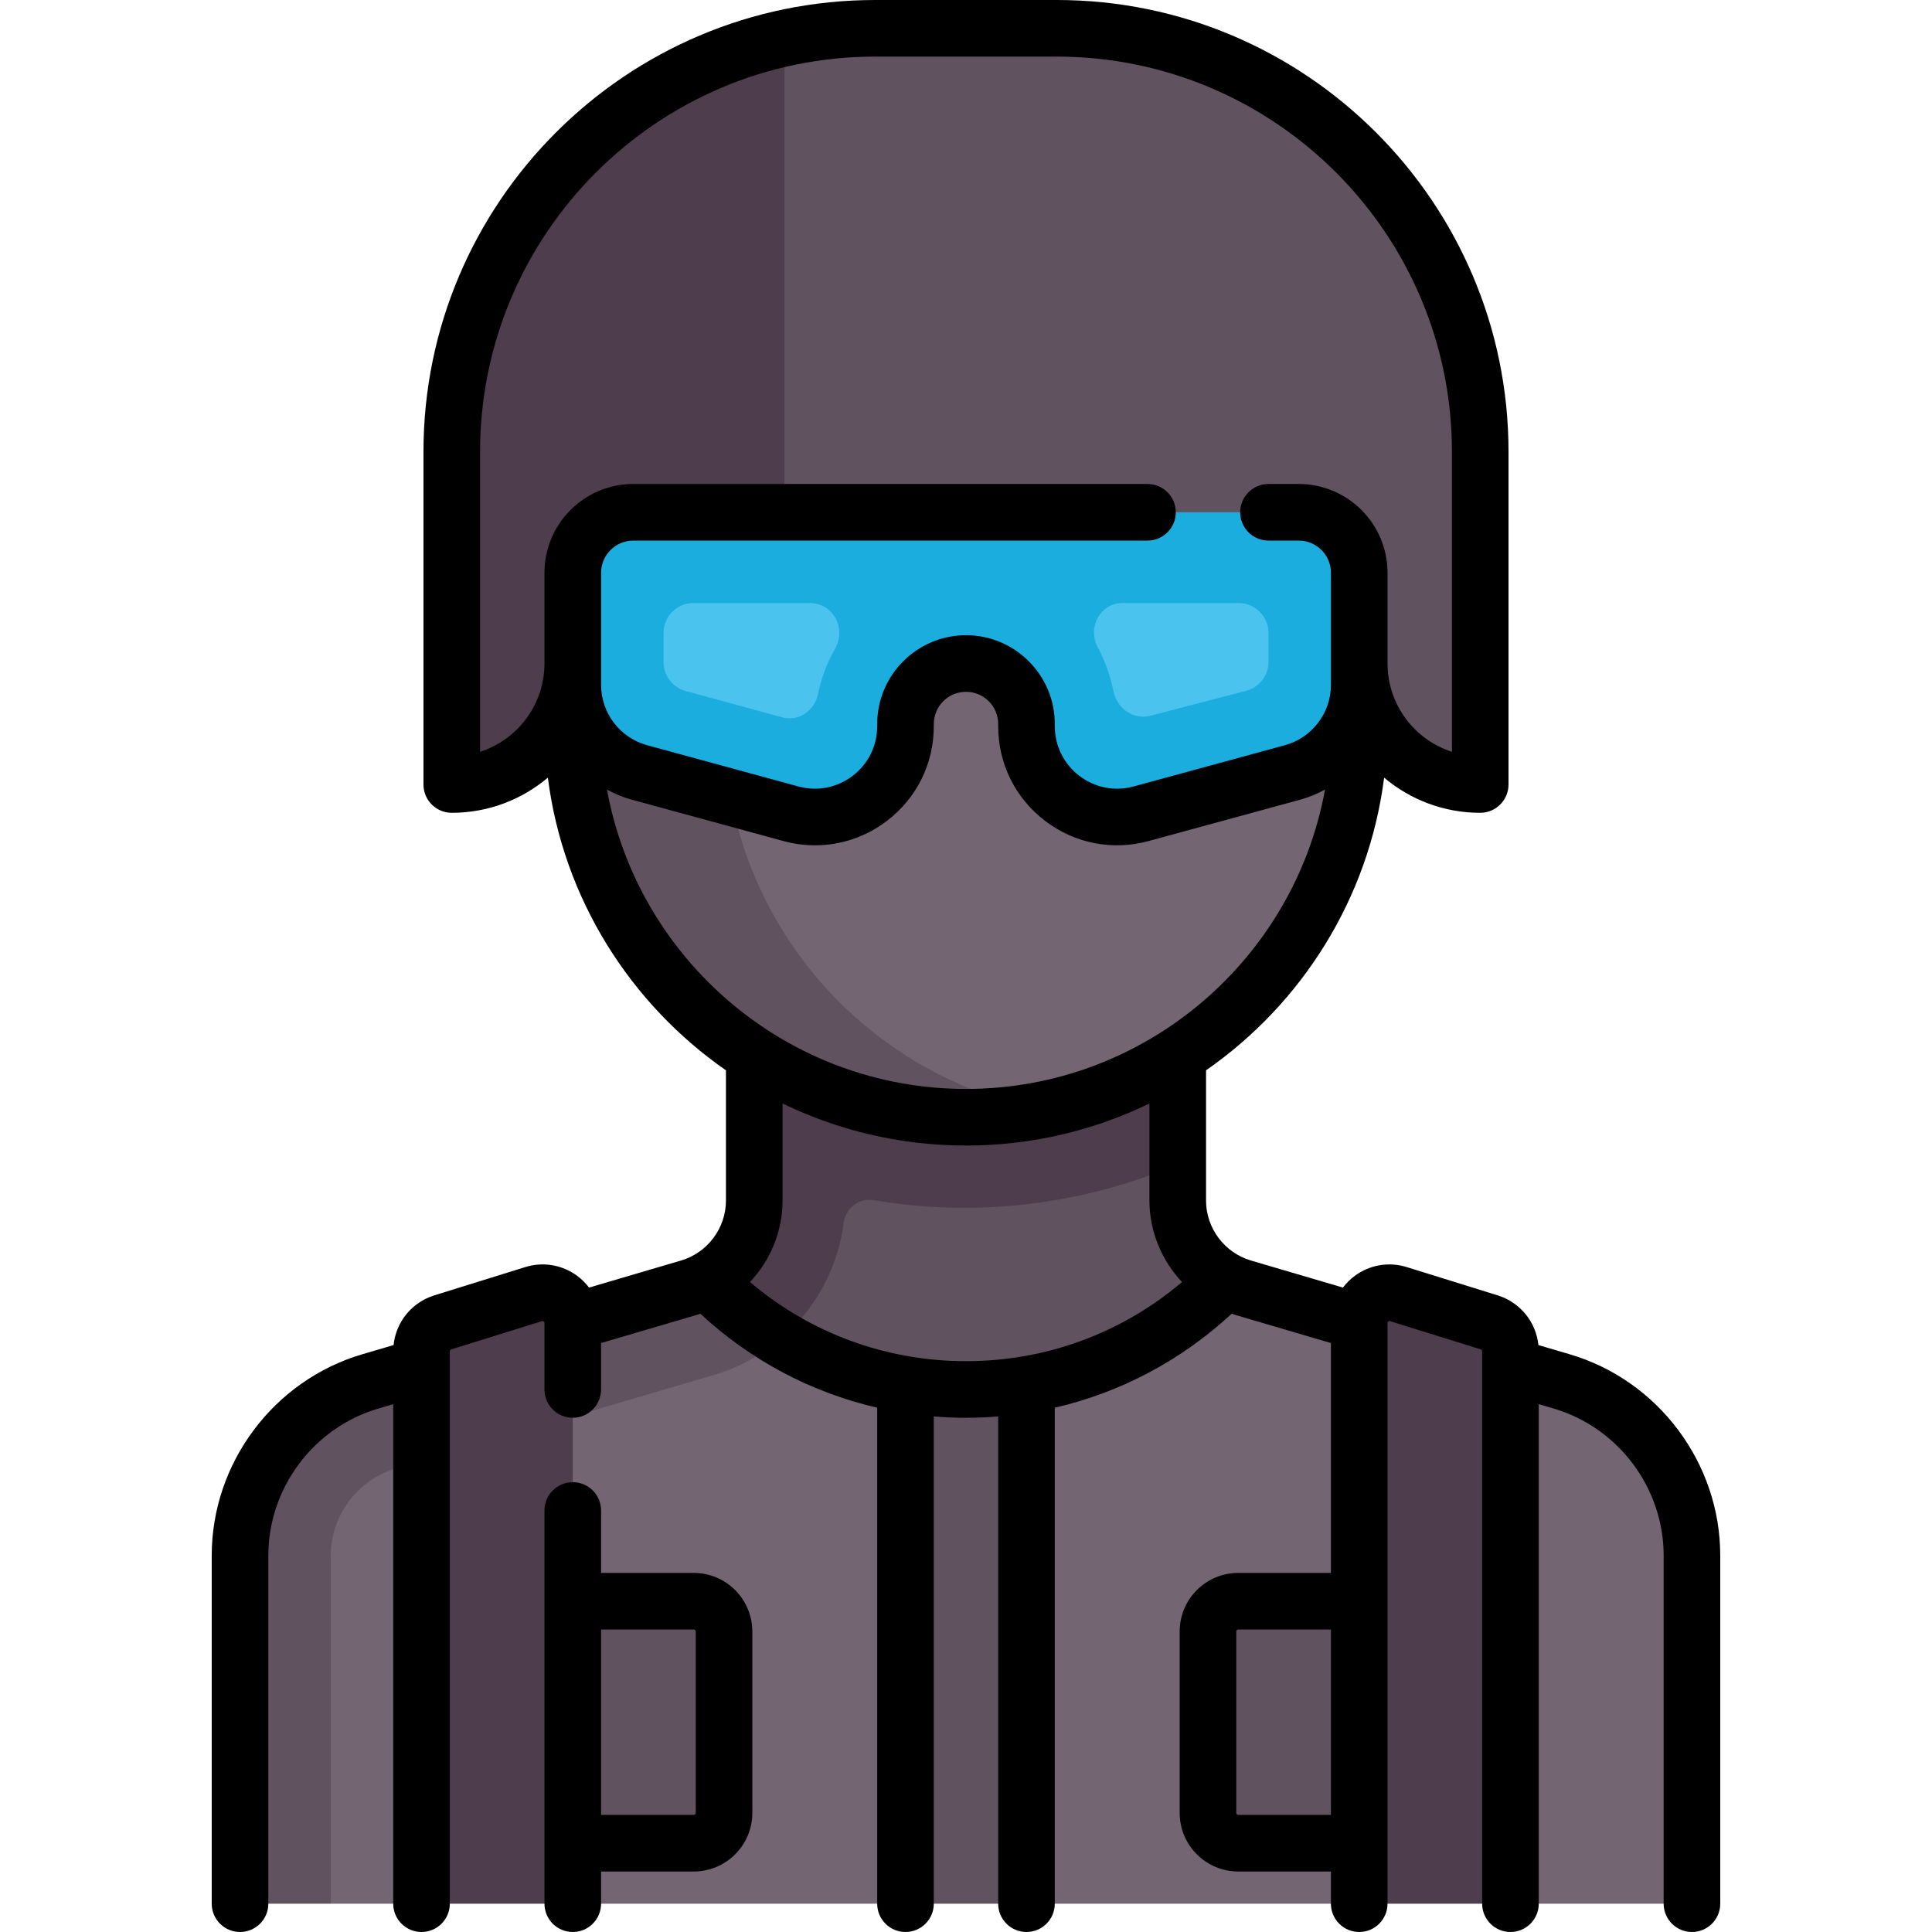 <svg id="Capa_1" enable-background="new 0 0 512 512" height="512" viewBox="0 0 512 512" width="512" xmlns="http://www.w3.org/2000/svg"><g><g><path d="m413.862 366.088-84.486-24.849c-10.235-3.01-17.263-12.403-17.263-23.071v-54.151h-112.226v54.151c0 10.668-7.028 20.061-17.263 23.071l-84.486 24.849c-20.469 6.02-34.526 24.806-34.526 46.142v68.221h384.774v-68.221c.001-21.336-14.055-40.122-34.524-46.142z" fill="#615260"/><path d="m199.887 264.016v54.151c0 10.668-7.028 20.061-17.263 23.071l6.805 23.073c18.38-5.418 31.749-21.475 34.128-40.168.239-1.875 1.193-3.584 2.681-4.75 1.52-1.191 3.473-1.655 5.377-1.331 26.927 4.582 54.932 1.331 80.498-9.498v-44.548z" fill="#4e3d4d"/><path d="m413.862 366.088-84.486-24.849c-1.646-.484-3.172-1.186-4.637-1.979-17.463 17.854-41.791 28.966-68.739 28.966s-51.276-11.112-68.739-28.966c-1.464.793-2.99 1.495-4.637 1.979l-84.486 24.849c-20.469 6.02-34.525 24.806-34.525 46.142l24.048 92.27h24.048l21.77-16.944 16.072 16.944h90.416l16.878-16.944 16.941 16.944h86.423l17.831-16.944 22.25 16.944h48.097v-92.271c0-21.335-14.056-40.121-34.525-46.141z" fill="#736572"/><g fill="#615260"><path d="m183.855 424.339h-32.065v64.129h32.065c4.427 0 8.016-3.589 8.016-8.016v-48.097c0-4.428-3.589-8.016-8.016-8.016z"/><path d="m328.145 488.468h32.065v-64.129h-32.065c-4.427 0-8.016 3.589-8.016 8.016v48.097c0 4.427 3.589 8.016 8.016 8.016z"/><path d="m239.968 366.773v137.727h32.065v-137.727c-5.225.881-10.555 1.453-16.032 1.453s-10.808-.572-16.033-1.453z"/><path d="m87.661 412.228c0-10.592 7.1-20.079 17.261-23.07l84.506-24.847c5.409-1.597 10.576-4.243 15.351-7.875l2.274-1.729c-7.245-4.307-13.933-9.457-19.793-15.448-1.465.793-2.99 1.495-4.637 1.979l-84.486 24.849c-20.469 6.02-34.525 24.806-34.525 46.142v92.27h24.048v-92.271z"/></g><path d="m141.393 342.961-24.048 7.48c-3.352 1.043-5.635 4.145-5.635 7.655v146.404h40.081v-153.885c-.001-5.404-5.238-9.259-10.398-7.654z" fill="#4e3d4d"/><path d="m370.607 342.961 24.048 7.48c3.352 1.043 5.635 4.145 5.635 7.655v146.404h-40.08v-153.885c0-5.404 5.237-9.259 10.397-7.654z" fill="#4e3d4d"/><path d="m256 296.081c-57.554 0-104.21-46.656-104.21-104.21v-64.129h208.42v64.129c0 57.553-46.657 104.21-104.21 104.21z" fill="#736572"/><path d="m191.871 191.871v-64.129h-40.081v64.129c0 57.553 46.656 104.21 104.21 104.21 6.86 0 13.551-.705 20.04-1.97-47.957-9.35-84.169-51.547-84.169-102.24z" fill="#615260"/><path d="m151.79 119.726v61.793c0 10.845 7.258 20.348 17.721 23.201l40.081 10.931c15.298 4.172 30.376-7.344 30.376-23.201v-.579c0-8.855 7.178-16.032 16.032-16.032s16.032 7.178 16.032 16.032v.579c0 15.857 15.078 27.373 30.376 23.201l40.081-10.931c10.462-2.853 17.721-12.356 17.721-23.201v-61.793z" fill="#1badde"/><path d="m280.048 7.5h-48.097c-61.981 0-112.226 50.245-112.226 112.226v88.177c17.709 0 32.065-14.356 32.065-32.065v-24.048c0-8.855 7.178-16.032 16.032-16.032h176.355c8.854 0 16.032 7.178 16.032 16.032v24.048c0 17.708 14.356 32.065 32.065 32.065v-88.177c0-61.981-50.245-112.226-112.226-112.226z" fill="#615260"/><path d="m207.903 10.148c-50.412 11.018-88.177 55.86-88.177 109.578v88.177c17.709 0 32.065-14.356 32.065-32.065v-24.048c0-8.855 7.178-16.032 16.032-16.032h40.081v-125.61z" fill="#4e3d4d"/><g fill="#4bc3ef"><path d="m214.583 159.806h-30.809c-4.383 0-7.936 3.553-7.936 7.936v7.717c0 3.579 2.396 6.715 5.849 7.657l25.608 6.981c4.372 1.192 8.578-1.732 9.49-6.171.873-4.247 2.396-8.275 4.499-11.96 3.097-5.425-.454-12.16-6.701-12.16z"/><path d="m336.173 175.378-.005-7.642c-.003-4.381-3.555-7.93-7.936-7.93h-30.665c-6.034 0-9.483 6.438-6.632 11.756 1.892 3.53 3.3 7.454 4.165 11.668.943 4.592 5.303 7.616 9.84 6.433l25.301-6.601c3.495-.911 5.934-4.07 5.932-7.684z"/></g></g><g><path d="m415.978 358.893-8.283-2.436c-.639-6.13-4.817-11.312-10.812-13.177l-24.049-7.48c-4.759-1.48-9.792-.635-13.808 2.321-1.213.893-2.249 1.947-3.133 3.1l-24.401-7.177c-6.994-2.057-11.879-8.585-11.879-15.876v-34.408c0-.037-.005-.073-.006-.11 25.365-17.633 43.111-45.492 47.202-77.563 6.887 5.807 15.772 9.317 25.465 9.317 4.142 0 7.5-3.358 7.5-7.5v-88.178c0-66.018-53.709-119.726-119.726-119.726h-48.097c-66.017 0-119.726 53.708-119.726 119.726v88.178c0 4.142 3.358 7.5 7.5 7.5 9.693 0 18.578-3.509 25.465-9.317 4.091 32.07 21.838 59.93 47.202 77.563-.001.037-.006.073-.006.11v34.408c0 7.291-4.885 13.819-11.879 15.876l-24.401 7.177c-.884-1.153-1.92-2.207-3.133-3.1-4.015-2.957-9.048-3.803-13.808-2.321l-24.049 7.48c-5.996 1.865-10.173 7.047-10.812 13.177l-8.283 2.436c-23.498 6.911-39.909 28.844-39.909 53.337v92.27c0 4.142 3.358 7.5 7.5 7.5s7.5-3.358 7.5-7.5v-92.27c0-17.885 11.983-33.9 29.142-38.947l3.955-1.163v132.38c0 4.142 3.358 7.5 7.5 7.5s7.5-3.358 7.5-7.5v-146.405c0-.227.146-.425.363-.493l24.049-7.48c.081-.025.249-.078.459.077.21.154.21.331.21.416v17.61c0 4.142 3.358 7.5 7.5 7.5s7.5-3.358 7.5-7.5v-12.306l25.45-7.485c.288-.085.563-.195.848-.288 13.367 12.389 29.455 20.883 46.879 24.907v131.447c0 4.142 3.358 7.5 7.5 7.5s7.5-3.358 7.5-7.5v-129.125c2.823.228 5.668.35 8.532.35s5.709-.122 8.532-.35v129.125c0 4.142 3.358 7.5 7.5 7.5s7.5-3.358 7.5-7.5v-131.447c17.425-4.024 33.512-12.519 46.879-24.907.284.093.56.203.848.288l25.45 7.485v60.919h-24.564c-8.556 0-15.516 6.96-15.516 15.516v48.097c0 8.556 6.96 15.516 15.516 15.516h24.564v8.532c0 4.142 3.358 7.5 7.5 7.5s7.5-3.358 7.5-7.5v-153.884c0-.085 0-.261.21-.416.211-.155.379-.102.459-.077l24.049 7.48c.217.067.363.266.363.493v146.405c0 4.142 3.358 7.5 7.5 7.5s7.5-3.358 7.5-7.5v-132.38l3.955 1.163c17.158 5.046 29.142 21.062 29.142 38.947v92.27c0 4.142 3.358 7.5 7.5 7.5s7.5-3.358 7.5-7.5v-92.27c.001-24.493-16.41-46.426-39.908-53.337zm-288.752-159.66v-79.507c0-57.747 46.98-104.726 104.726-104.726h48.097c57.746 0 104.726 46.979 104.726 104.726v79.507c-9.889-3.177-17.064-12.463-17.064-23.394v-24.048c0-12.976-10.557-23.532-23.532-23.532h-8.016c-4.142 0-7.5 3.358-7.5 7.5s3.358 7.5 7.5 7.5h8.016c4.705 0 8.532 3.828 8.532 8.532v29.729c0 7.442-5.015 14.007-12.194 15.965l-40.08 10.931c-5.017 1.368-10.266.342-14.399-2.814-4.133-3.157-6.503-7.95-6.503-13.151v-.579c0-12.976-10.557-23.532-23.532-23.532s-23.532 10.557-23.532 23.532v.579c0 5.201-2.371 9.994-6.503 13.151-4.133 3.157-9.381 4.184-14.399 2.814l-40.08-10.931c-7.18-1.958-12.194-8.523-12.194-15.965v-29.729c0-4.705 3.828-8.532 8.532-8.532h136.274c4.142 0 7.5-3.358 7.5-7.5s-3.358-7.5-7.5-7.5h-136.278c-12.976 0-23.532 10.557-23.532 23.532v24.048c0 10.931-7.176 20.217-17.065 23.394zm33.634 10.026c2.088 1.131 4.316 2.053 6.678 2.697l40.081 10.931c2.778.757 5.593 1.13 8.382 1.13 6.816 0 13.478-2.225 19.069-6.496 7.879-6.018 12.398-15.156 12.398-25.071v-.579c0-4.705 3.828-8.532 8.532-8.532s8.532 3.828 8.532 8.532v.579c0 9.915 4.519 19.053 12.398 25.071s17.883 7.973 27.451 5.366l40.081-10.931c2.362-.644 4.59-1.566 6.678-2.697-8.214 45.056-47.75 79.322-95.14 79.322s-86.927-34.266-95.14-79.322zm37.895 130.498c5.382-5.734 8.632-13.402 8.632-21.59v-25.731c14.705 7.137 31.199 11.145 48.613 11.145s33.908-4.007 48.613-11.145v25.731c0 8.188 3.25 15.856 8.632 21.59-15.99 13.56-36.043 20.969-57.245 20.969s-41.255-7.409-57.245-20.969zm129.39 141.211c-.285 0-.516-.231-.516-.516v-48.097c0-.285.231-.516.516-.516h24.564v49.129z"/><path d="m183.855 416.839h-24.564v-16.548c0-4.142-3.358-7.5-7.5-7.5s-7.5 3.358-7.5 7.5v104.209c0 4.142 3.358 7.5 7.5 7.5s7.5-3.358 7.5-7.5v-8.532h24.564c8.556 0 15.516-6.96 15.516-15.516v-48.097c0-8.556-6.96-15.516-15.516-15.516zm.516 63.613c0 .285-.231.516-.516.516h-24.564v-49.129h24.564c.285 0 .516.231.516.516z"/></g></g></svg>